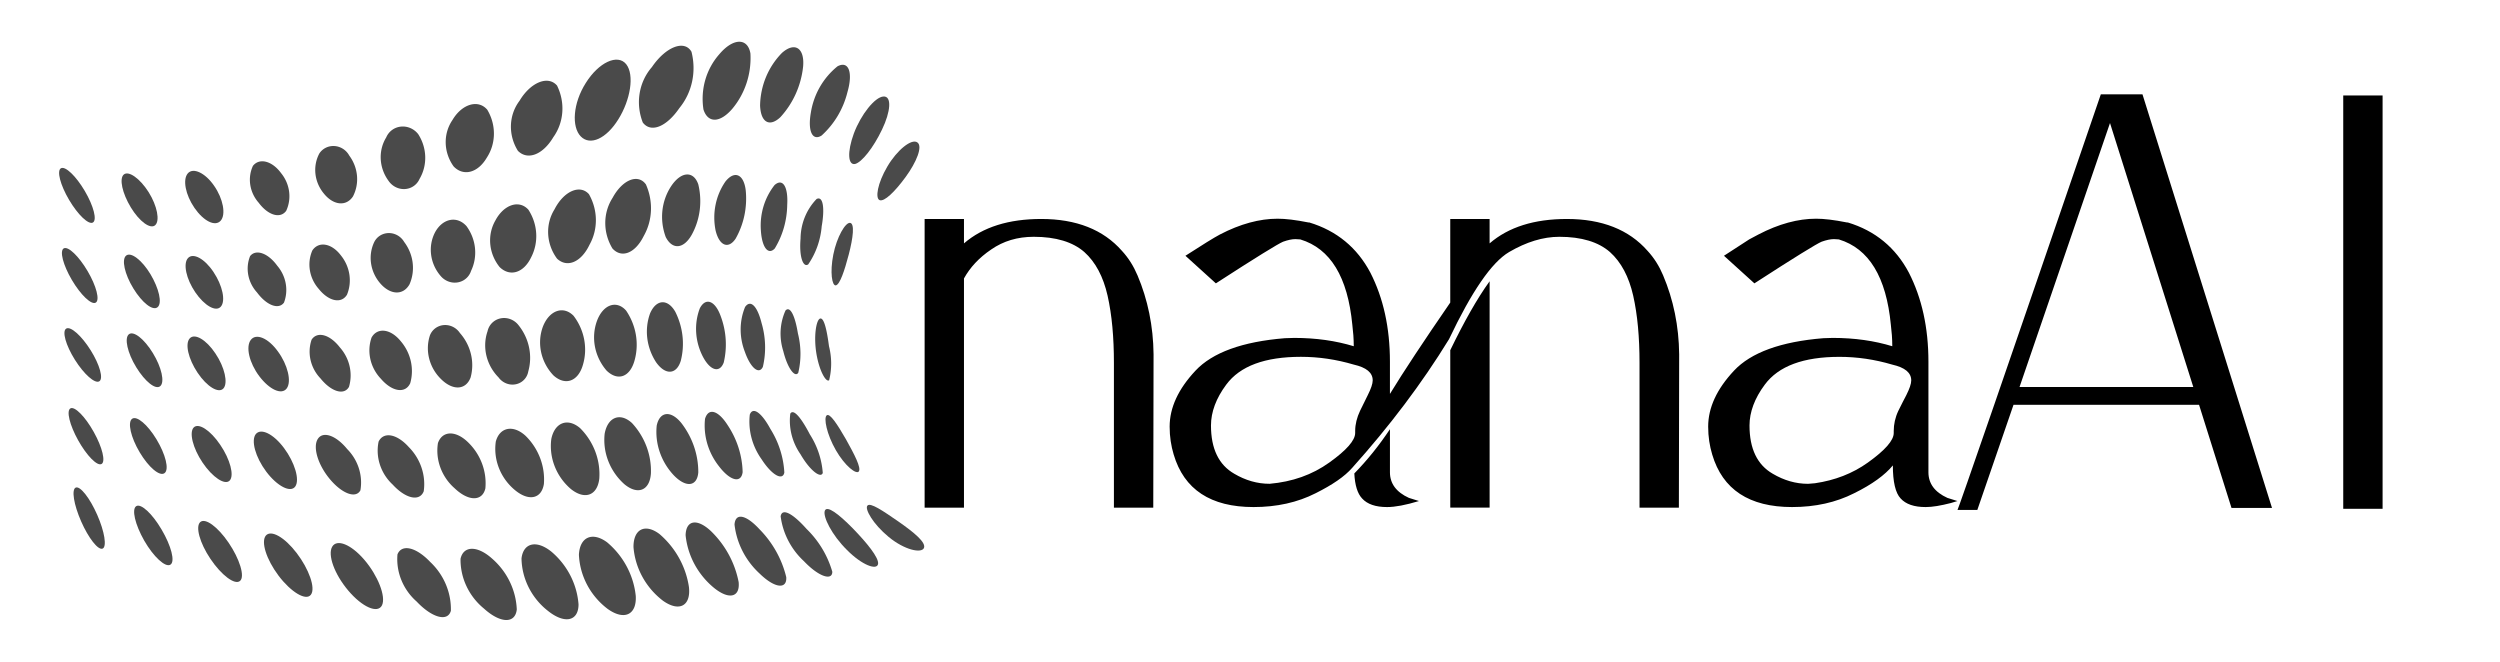 <svg height="90" width="340" >
         
                <defs>
                    <linearGradient id="LogoGradient">
                        <stop stopColor="#51504f" offset="0"></stop>
                        <stop stopColor="#939598" offset="0.5"></stop>
                        <stop stopColor="#51504f" offset="1"></stop>
                    </linearGradient>
                </defs>
                <g transform="matrix(26,0,1,26,0,-20)" fill="#4A4A4A">
                    <g xmlns="http://www.w3.org/2000/svg">
                        <g>
                            <path d="M4.566,3.498c-.079-.056-.144-.102-.16-.084-.016.017.025.096.105.164.08.068.167.087.182.058C4.707,3.607,4.644,3.554,4.566,3.498Z"></path>
                            <path d="M4.324,3.532c-.071-.075-.13-.121-.142-.091-.012.03.031.126.108.205.076.08.153.108.16.073C4.456,3.686,4.395,3.608,4.324,3.532Z"></path>
                            <path d="M4.083,3.536c-.068-.08-.124-.112-.133-.066a.371.371,0,0,0,.113.235c.075.082.144.103.146.055A.486.486,0,0,0,4.083,3.536Z"></path>
                            <path d="M3.837,3.538c-.067-.076-.123-.089-.13-.025a.395.395,0,0,0,.122.257c.076.077.14.083.138.018A.511.511,0,0,0,3.837,3.538Z"></path>
                            <path d="M3.582,3.547c-.069-.067-.128-.058-.133.022a.393.393,0,0,0,.133.271c.079.069.14.055.135-.026A.483.483,0,0,0,3.582,3.547Z"></path>
                            <path d="M3.313,3.563c-.073-.057-.136-.027-.139.068a.376.376,0,0,0,.144.281c.083.06.145.026.138-.072A.434.434,0,0,0,3.313,3.563Z"></path>
                            <path d="M3.037,3.606c-.075-.057-.142-.028-.15.065a.361.361,0,0,0,.139.283c.085.063.152.031.15-.068A.406.406,0,0,0,3.037,3.606Z"></path>
                            <path d="M2.745,3.656c-.076-.064-.146-.048-.159.034a.342.342,0,0,0,.127.274c.084.07.158.056.162-.033A.385.385,0,0,0,2.745,3.656Z"></path>
                            <path d="M2.433,3.692c-.075-.07-.148-.069-.166 0a.318.318,0,0,0,.113.261c.082.077.16.08.171.004A.359.359,0,0,0,2.433,3.692Z"></path>
                            <path d="M2.108,3.709c-.072-.079-.146-.095-.17-.04a.285.285,0,0,0,.091.247c.076.084.158.108.177.048A.327.327,0,0,0,2.108,3.709Z"></path>
                            <path d="M1.764,3.698c-.067-.082-.14-.111-.166-.069-.026.042.005.142.075.229s.15.123.174.077C1.87,3.889,1.831,3.78,1.764,3.698Z"></path>
                            <path d="M1.411,3.662c-.061-.084-.13-.123-.158-.091-.027.032-.003.123.059.21.062.086.138.133.165.099S1.472,3.746,1.411,3.662Z"></path>
                            <path d="M1.057,3.608c-.054-.084-.117-.131-.144-.108-.027.023-.008.108.046.193s.122.138.15.115S1.111,3.692,1.057,3.608Z"></path>
                            <path d="M.709,3.539C.663,3.455.606,3.401.581,3.417s-.01.095.035.18c.045.084.105.142.132.126S.756,3.624.709,3.539Z"></path>
                            <ellipse
                                cx="0.333"
                                cy="3.479"
                                rx="0.046"
                                ry="0.172"
                                transform="translate(-1.271 0.374) rotate(-21.845)"
                            ></ellipse>
                        </g>
                        <g>
                            <path d="M4.307,3.067c-.042-.078-.079-.139-.096-.125-.017.013-.004.098.041.182.045.084.103.129.116.111C4.382,3.216,4.348,3.146,4.307,3.067Z"></path>
                            <path d="M4.119,3.041c-.041-.085-.08-.136-.098-.108a.299.299,0,0,0,.045.212c.047.087.102.128.113.098A.421.421,0,0,0,4.119,3.041Z"></path>
                            <path d="M3.914,3.013c-.042-.084-.087-.119-.105-.075a.329.329,0,0,0,.053.234c.051.084.106.113.116.069A.463.463,0,0,0,3.914,3.013Z"></path>
                            <path d="M3.691,2.993c-.046-.077-.097-.093-.117-.033a.333.333,0,0,0,.064.249c.056.077.112.089.122.03A.449.449,0,0,0,3.691,2.993Z"></path>
                            <path d="M3.45,2.983c-.052-.068-.111-.063-.13.012a.32.32,0,0,0,.078.259c.062.068.121.061.13-.014A.407.407,0,0,0,3.45,2.983Z"></path>
                            <path d="M3.191,2.982c-.06-.057-.126-.031-.145.056a.299.299,0,0,0,.093.264c.069.059.132.032.141-.057A.356.356,0,0,0,3.191,2.982Z"></path>
                            <path d="M2.919,3.009c-.063-.056-.132-.03-.153.056a.285.285,0,0,0,.092.262c.071.059.138.034.151-.055A.329.329,0,0,0,2.919,3.009Z"></path>
                            <path d="M2.632,3.049c-.063-.06-.134-.045-.157.03a.27.27,0,0,0,.086.25c.071.064.141.052.157-.028A.309.309,0,0,0,2.632,3.049Z"></path>
                            <path d="M2.33,3.083c-.063-.064-.133-.061-.158.004a.253.253,0,0,0,.079.237c.069.068.141.069.16 0A.288.288,0,0,0,2.33,3.083Z"></path>
                            <path d="M2.019,3.108c-.06-.07-.129-.082-.157-.029a.234.234,0,0,0,.065.225c.064.073.137.091.161.035A.266.266,0,0,0,2.019,3.108Z"></path>
                            <path d="M1.696,3.118c-.057-.073-.124-.095-.152-.052-.028.043-.004.135.056.21s.131.103.157.058A.241.241,0,0,0,1.696,3.118Z"></path>
                            <path d="M1.366,3.113c-.053-.075-.117-.106-.145-.073-.027.033-.007.12.047.196s.123.113.149.078S1.419,3.188,1.366,3.113Z"></path>
                            <path d="M1.033,3.096c-.049-.077-.109-.116-.135-.091s-.01.107.039.184c.049.077.112.12.138.094S1.082,3.172,1.033,3.096Z"></path>
                            <path d="M.701,3.068c-.044-.078-.099-.126-.124-.108s-.011.096.033.175.1.128.126.109S.745,3.146.701,3.068Z"></path>
                            <ellipse
                                cx="0.332"
                                cy="3.051"
                                rx="0.047"
                                ry="0.164"
                                transform="translate(-1.368 0.496) rotate(-27.436)"
                            ></ellipse>
                        </g>
                        <g>
                            <path d="M4.237,2.58c-.008-.087-.021-.153-.042-.144-.02.009-.037.094-.025.185.012.091.045.15.061.137A.367.367,0,0,0,4.237,2.58Z"></path>
                            <path d="M4.077,2.513c-.011-.089-.034-.145-.06-.12a.299.299,0,0,0-.02.213c.019.091.056.14.074.113A.434.434,0,0,0,4.077,2.513Z"></path>
                            <path d="M3.889,2.459c-.018-.086-.052-.126-.083-.084a.317.317,0,0,0-.01.235c.027.086.07.12.091.078A.447.447,0,0,0,3.889,2.459Z"></path>
                            <path d="M3.676,2.421c-.026-.079-.074-.098-.107-.039a.309.309,0,0,0,.004.248c.036.078.086.093.11.036A.415.415,0,0,0,3.676,2.421Z"></path>
                            <path d="M3.44,2.4c-.037-.069-.097-.066-.132.008A.285.285,0,0,0,3.33,2.665c.046.068.104.064.129-.009A.365.365,0,0,0,3.44,2.4Z"></path>
                            <path d="M3.183,2.394c-.048-.057-.12-.032-.155.055a.257.257,0,0,0,.041.259c.057.057.121.033.148-.053A.309.309,0,0,0,3.183,2.394Z"></path>
                            <path d="M2.907,2.421c-.052-.055-.127-.028-.163.058a.242.242,0,0,0,.046.254c.06.056.128.031.156-.055A.283.283,0,0,0,2.907,2.421Z"></path>
                            <path d="M2.614,2.466a.092.092,0,0,0-.16.036.23.23,0,0,0,.048.241.087.087,0,0,0,.157-.031A.265.265,0,0,0,2.614,2.466Z"></path>
                            <path d="M2.309,2.511a.089.089,0,0,0-.157.012.218.218,0,0,0,.048.228c.059.062.128.06.156-.007A.246.246,0,0,0,2.309,2.511Z"></path>
                            <path d="M1.998,2.554c-.051-.066-.12-.073-.152-.019a.208.208,0,0,0,.041.216c.055.067.124.079.152.023A.233.233,0,0,0,1.998,2.554Z"></path>
                            <path d="M1.678,2.586c-.05-.068-.115-.085-.146-.04a.196.196,0,0,0,.039.203c.053.069.119.09.147.044A.214.214,0,0,0,1.678,2.586Z"></path>
                            <path d="M1.353,2.607c-.048-.07-.11-.096-.139-.06s-.013.12.037.19.113.1.141.064S1.402,2.677,1.353,2.607Z"></path>
                            <path d="M1.026,2.618C.981,2.546.922,2.511.895,2.539s-.012.107.034.18.106.11.132.082S1.072,2.69,1.026,2.618Z"></path>
                            <path d="M.699,2.616c-.043-.075-.097-.118-.122-.098-.025.02-.011.097.032.172S.706,2.81.731,2.789.742,2.691.699,2.616Z"></path>
                            <ellipse
                                cx="0.332"
                                cy="2.626"
                                rx="0.049"
                                ry="0.16"
                                transform="translate(-1.286 0.531) rotate(-30.472)"
                            ></ellipse>
                        </g>
                        <g>
                            <path d="M4.359,2.1c.026-.087.038-.162.013-.165-.024-.003-.072.073-.094.166-.022.093-.013.164.007.161C4.306,2.258,4.333,2.187,4.359,2.1Z"></path>
                            <path d="M4.223,1.953c.02-.093.014-.16-.021-.143a.313.313,0,0,0-.092.207c-.012.096.008.154.035.135A.429.429,0,0,0,4.223,1.953Z"></path>
                            <path d="M4.047,1.84c.009-.092-.017-.141-.062-.103a.354.354,0,0,0-.081.237c.002.091.034.131.069.095A.464.464,0,0,0,4.047,1.84Z"></path>
                            <path d="M3.833,1.767c-.006-.085-.053-.109-.104-.049a.342.342,0,0,0-.062.256c.016.081.063.1.103.044A.437.437,0,0,0,3.833,1.767Z"></path>
                            <path d="M3.586,1.734c-.022-.073-.088-.069-.143.01a.3.3,0,0,0-.038.265c.032.068.091.063.136-.011A.374.374,0,0,0,3.586,1.734Z"></path>
                            <path d="M3.312,1.734c-.039-.058-.122-.025-.177.07a.251.251,0,0,0-.011.265c.046.053.118.025.166-.065A.302.302,0,0,0,3.312,1.734Z"></path>
                            <path d="M3.012,1.785c-.045-.053-.131-.016-.183.079a.229.229,0,0,0,.003.258c.051.05.126.019.173-.073A.269.269,0,0,0,3.012,1.785Z"></path>
                            <path d="M2.692,1.866c-.047-.054-.128-.026-.175.057a.215.215,0,0,0,.013.243c.052.053.125.031.167-.051A.247.247,0,0,0,2.692,1.866Z"></path>
                            <path d="M2.365,1.952c-.048-.056-.124-.04-.166.033a.203.203,0,0,0,.021.228.093.093,0,0,0,.16-.027A.227.227,0,0,0,2.365,1.952Z"></path>
                            <path d="M2.036,2.035a.089.089,0,0,0-.156-.001.197.197,0,0,0,.022.217c.05.061.117.065.153.006A.218.218,0,0,0,2.036,2.035Z"></path>
                            <path d="M1.702,2.105c-.046-.064-.113-.075-.148-.026a.187.187,0,0,0,.026.202c.049.064.114.079.146.03A.201.201,0,0,0,1.702,2.105Z"></path>
                            <path d="M1.367,2.159c-.046-.067-.109-.088-.14-.05a.179.179,0,0,0,.029.19c.047.067.109.092.139.053A.189.189,0,0,0,1.367,2.159Z"></path>
                            <path d="M1.033,2.193C.989,2.122.93,2.09.902,2.119s-.014.109.031.179.104.105.131.075S1.077,2.263,1.033,2.193Z"></path>
                            <path d="M.702,2.203c-.042-.074-.097-.117-.123-.097s-.012.097.031.172.097.119.123.098S.744,2.278.702,2.203Z"></path>
                            <ellipse
                                cx="0.332"
                                cy="2.21"
                                rx="0.048"
                                ry="0.162"
                                transform="translate(-1.024 0.434) rotate(-28.813)"
                            ></ellipse>
                        </g>
                        <g>
                            <path d="M4.672,1.695c.06-.078.097-.161.068-.181-.029-.021-.107.039-.162.127-.055.088-.07.165-.047.175C4.555,1.826,4.612,1.773,4.672,1.695Z"></path>
                            <path d="M4.558,1.447c.049-.094.059-.176.014-.173-.045.003-.121.094-.162.193-.04.099-.037.167-0.0.16C4.446,1.618,4.509,1.542,4.558,1.447Z"></path>
                            <path d="M4.385,1.25c.033-.101.013-.165-.047-.134a.409.409,0,0,0-.149.243c-.021.099.004.149.052.119A.475.475,0,0,0,4.385,1.25Z"></path>
                            <path d="M4.158,1.117c.012-.096-.038-.131-.108-.071a.419.419,0,0,0-.125.275c-0.0.09.046.114.104.061A.484.484,0,0,0,4.158,1.117Z"></path>
                            <path d="M3.885,1.049c-.011-.083-.087-.082-.163.004a.365.365,0,0,0-.094.289c.021.074.086.07.153-.006A.429.429,0,0,0,3.885,1.049Z"></path>
                            <path d="M3.577,1.04c-.034-.064-.133-.027-.21.08a.289.289,0,0,0-.059.29c.04.056.123.023.194-.075A.342.342,0,0,0,3.577,1.04Z"></path>
                            <path d="M3.233,1.105c-.043-.056-.144-.009-.215.098-.072.107-.084.23-.037.28.047.05.133.012.2-.09C3.248,1.292,3.275,1.161,3.233,1.105Z"></path>
                            <path d="M2.867,1.217c-.045-.055-.138-.017-.199.079a.232.232,0,0,0-.019.262c.048.051.129.022.188-.071A.266.266,0,0,0,2.867,1.217Z"></path>
                            <path d="M2.497,1.343c-.046-.056-.132-.029-.184.054a.211.211,0,0,0-.003.243c.049.053.125.034.175-.046A.237.237,0,0,0,2.497,1.343Z"></path>
                            <path d="M2.131,1.471a.098.098,0,0,0-.168.017.203.203,0,0,0,.004.228.093.093,0,0,0,.162-.011A.223.223,0,0,0,2.131,1.471Z"></path>
                            <path d="M1.766,1.583a.091.091,0,0,0-.156-.011.187.187,0,0,0,.015.209c.047.062.114.07.152.016A.201.201,0,0,0,1.766,1.583Z"></path>
                            <path d="M1.406,1.675c-.045-.065-.111-.081-.146-.038a.176.176,0,0,0,.023.193c.046.065.109.085.142.042A.185.185,0,0,0,1.406,1.675Z"></path>
                            <path d="M1.053,1.741C1.009,1.673.947,1.644.918,1.676S.901,1.788.946,1.857s.104.099.134.067S1.098,1.809,1.053,1.741Z"></path>
                            <path d="M.709,1.774C.666,1.702.609,1.661.583,1.682s-.012.098.03.172.098.116.124.093S.752,1.847.709,1.774Z"></path>
                            <ellipse
                                cx="0.333"
                                cy="1.792"
                                rx="0.048"
                                ry="0.162"
                                transform="matrix(0.876, -0.482, 0.482, 0.876, -0.822, 0.382)"
                            ></ellipse>
                        </g>
                    </g>
                </g>
                <g
                    transform="matrix(4,0,0,4,117,-11)"
                    fill="url(#LogoGradient)"
                >
                    <path d="M9.424 12.109 c0.352 0.83 0.537 1.728 0.547 2.686 l-0.01 5.215 l-1.338 0 l0 -4.922 c0 -0.869 -0.068 -1.631 -0.215 -2.285 c-0.146 -0.645 -0.41 -1.143 -0.791 -1.484 c-0.391 -0.342 -0.967 -0.518 -1.719 -0.518 c-0.557 0 -1.035 0.146 -1.445 0.43 c-0.42 0.283 -0.723 0.615 -0.928 0.986 l0 7.793 l-1.338 0 l0 -9.815 l1.338 0 l0 0.83 c0.645 -0.557 1.523 -0.83 2.627 -0.83 c1.191 0 2.109 0.361 2.744 1.084 c0.225 0.244 0.4 0.527 0.527 0.83 z  M13.916 19.199 c0.771 -0.068 1.445 -0.303 2.031 -0.723 s0.879 -0.752 0.879 -1.006 l0 -0.068 c0 -0.225 0.059 -0.459 0.166 -0.684 s0.195 -0.4 0.264 -0.537 c0.107 -0.215 0.166 -0.381 0.166 -0.498 c0 -0.264 -0.215 -0.439 -0.645 -0.537 c-0.596 -0.176 -1.191 -0.264 -1.797 -0.264 c-1.221 0 -2.07 0.312 -2.539 0.947 c-0.342 0.459 -0.518 0.928 -0.518 1.387 c0 0.791 0.264 1.338 0.791 1.641 c0.381 0.225 0.781 0.342 1.201 0.342 z M18.008 17.344 l0 1.465 c0 0.381 0.215 0.674 0.645 0.869 l0.342 0.107 c-0.449 0.137 -0.811 0.205 -1.084 0.205 c-0.391 0 -0.674 -0.098 -0.85 -0.293 c-0.156 -0.166 -0.244 -0.449 -0.264 -0.85 c0.439 -0.449 0.84 -0.947 1.211 -1.504 z M20.02 14.277 c-0.928 1.514 -2.031 2.969 -3.291 4.375 c-0.264 0.303 -0.684 0.586 -1.25 0.869 c-0.615 0.312 -1.318 0.469 -2.109 0.469 c-1.455 0 -2.363 -0.596 -2.715 -1.787 c-0.088 -0.293 -0.137 -0.605 -0.137 -0.947 c0 -0.645 0.293 -1.279 0.879 -1.904 c0.576 -0.615 1.592 -0.986 3.037 -1.103 l0.322 -0.01 c0.742 0 1.416 0.098 2.022 0.283 c0 -0.254 -0.02 -0.498 -0.049 -0.732 c-0.156 -1.621 -0.742 -2.588 -1.768 -2.9 l-0.166 -0.01 c-0.117 0 -0.254 0.029 -0.42 0.088 c-0.166 0.068 -0.928 0.537 -2.285 1.416 l-1.035 -0.938 c0.576 -0.371 0.967 -0.615 1.172 -0.723 c0.693 -0.361 1.348 -0.537 1.963 -0.537 c0.264 0 0.605 0.039 1.045 0.127 l0.029 0 c0.938 0.283 1.631 0.859 2.08 1.709 c0.439 0.859 0.664 1.865 0.664 3.027 l0 1.094 c0.459 -0.752 1.143 -1.787 2.051 -3.106 l0 -2.842 l1.338 0 l0 0.83 c0.645 -0.557 1.523 -0.83 2.627 -0.83 c1.191 0 2.109 0.361 2.744 1.084 c0.225 0.244 0.4 0.527 0.527 0.83 c0.352 0.83 0.537 1.728 0.547 2.686 l-0.01 5.215 l-1.338 0 l0 -4.922 c0 -0.869 -0.068 -1.631 -0.215 -2.285 c-0.146 -0.645 -0.41 -1.143 -0.791 -1.484 c-0.391 -0.342 -0.967 -0.518 -1.719 -0.518 c-0.557 0 -1.123 0.176 -1.709 0.518 c-0.596 0.352 -1.27 1.338 -2.041 2.959 z M21.397 12.314 l0 7.695 l-1.338 0 l0 -5.352 c0.469 -0.967 0.908 -1.748 1.338 -2.344 z M36.221 19.99 c-0.391 0 -0.674 -0.098 -0.85 -0.293 c-0.176 -0.186 -0.264 -0.566 -0.264 -1.123 c-0.264 0.322 -0.703 0.645 -1.318 0.947 c-0.615 0.312 -1.318 0.469 -2.109 0.469 c-1.455 0 -2.363 -0.596 -2.715 -1.787 c-0.088 -0.293 -0.137 -0.605 -0.137 -0.947 c0 -0.645 0.293 -1.279 0.879 -1.904 c0.576 -0.615 1.592 -0.986 3.037 -1.103 l0.322 -0.01 c0.742 0 1.416 0.098 2.022 0.283 c0 -0.254 -0.02 -0.498 -0.049 -0.732 c-0.156 -1.621 -0.742 -2.588 -1.768 -2.9 l-0.166 -0.01 c-0.117 0 -0.254 0.029 -0.42 0.088 c-0.166 0.068 -0.928 0.537 -2.285 1.416 l-1.035 -0.938 l0.859 -0.557 l0.312 -0.166 c0.693 -0.361 1.348 -0.537 1.963 -0.537 c0.264 0 0.605 0.039 1.045 0.127 l0.029 0 c0.938 0.283 1.631 0.859 2.08 1.709 c0.439 0.859 0.664 1.865 0.664 3.027 l0 3.76 c0 0.381 0.215 0.674 0.645 0.869 l0.342 0.107 l-0.225 0.068 c-0.342 0.088 -0.625 0.137 -0.859 0.137 z M32.461 19.18 c0.674 -0.098 1.279 -0.332 1.797 -0.703 c0.586 -0.42 0.879 -0.752 0.879 -1.006 l0 -0.068 c0 -0.225 0.049 -0.459 0.156 -0.684 s0.205 -0.4 0.273 -0.537 c0.107 -0.215 0.166 -0.381 0.166 -0.498 c0 -0.264 -0.215 -0.439 -0.645 -0.537 c-0.596 -0.176 -1.191 -0.264 -1.797 -0.264 c-1.221 0 -2.07 0.312 -2.539 0.947 c-0.342 0.459 -0.518 0.928 -0.518 1.387 c0 0.791 0.264 1.338 0.791 1.641 c0.381 0.225 0.781 0.342 1.201 0.342 z M37.979 20.088 l-0.674 0 c0.049 -0.088 1.68 -4.805 4.873 -14.131 l1.416 0 l4.404 14.063 l-1.377 0 l-1.103 -3.506 l-6.309 0 z M45.322 15.908 l-2.832 -8.975 l-3.076 8.975 l5.908 0 z M51.758 20.049 l-1.338 0 l0 -14.053 l1.338 0 l0 14.053 z"></path>
                </g>
           
        </svg>